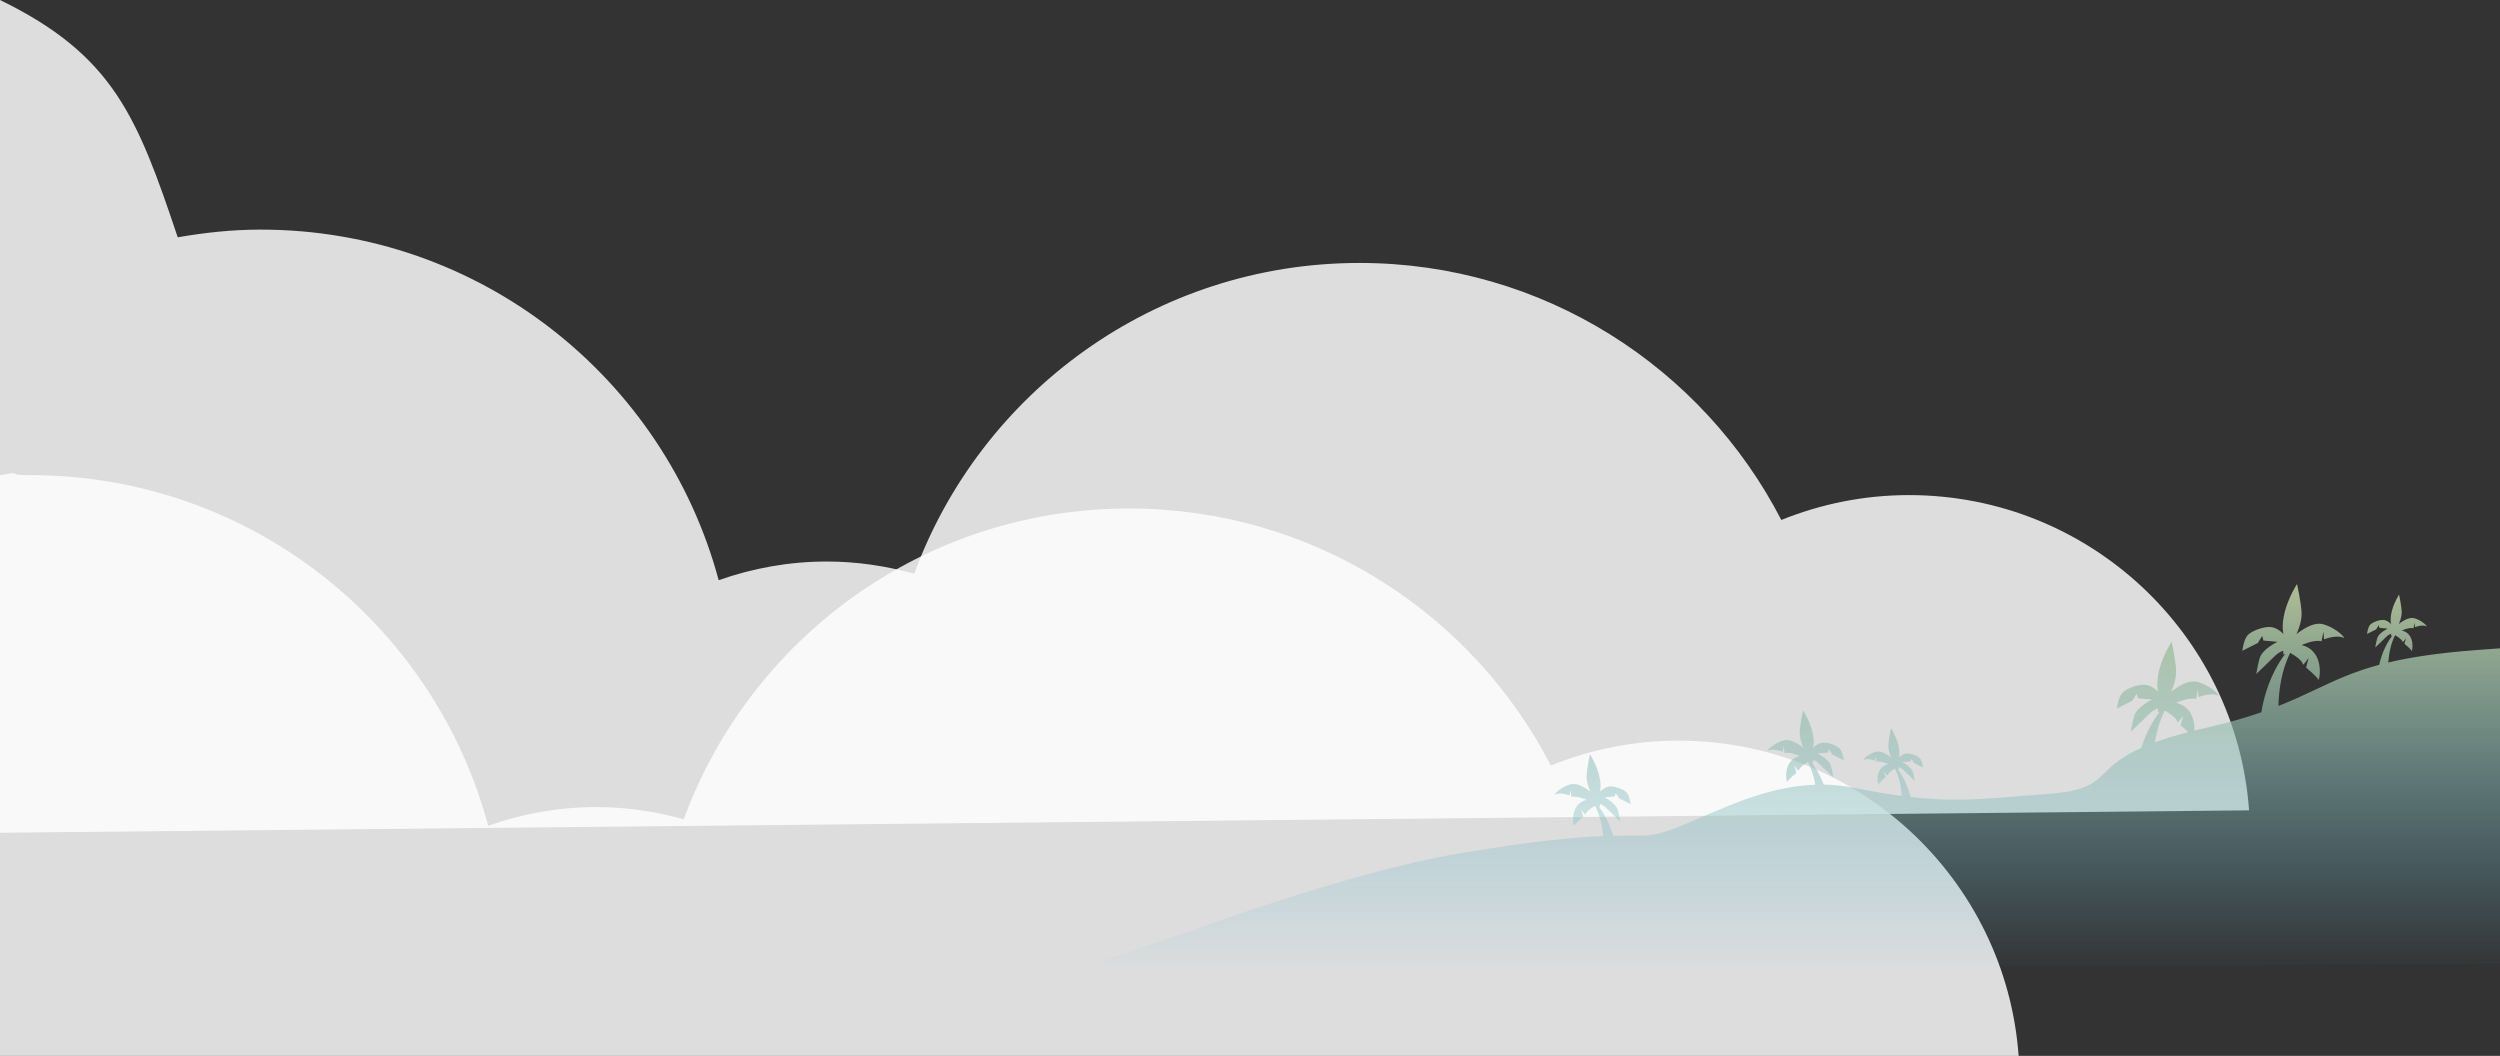 <svg width="1172" height="495" viewBox="0 0 1172 495" fill="none" xmlns="http://www.w3.org/2000/svg">
<rect x="0" y="0" width="1172" height="495" fill="#333333" stroke="none"/>
<path opacity="0.83" d="M0 390.395L1054.37 379.884C1048.4 297.301 979.324 232.098 894.91 232.098C873.719 232.098 853.581 236.297 835.083 243.762C798.203 172.26 723.507 123.27 637.337 123.27C541.333 123.27 459.729 184.041 428.586 268.957C415.473 265.341 401.775 263.241 387.609 263.241C369.813 263.241 352.836 266.391 336.914 271.99C311.508 177.392 225.221 107.64 122.192 107.64C108.845 107.64 95.966 109.04 83.321 111.256C64.355 54.684 53.154 25.895 0 0V371.375V390.395Z" fill="white"/>
<path opacity="0.83" d="M946.333 495C940.362 412.417 871.286 347.214 786.872 347.214C765.681 347.214 745.543 351.413 727.045 358.878C690.165 287.376 615.469 238.386 529.299 238.386C433.295 238.386 351.691 299.157 320.548 384.073C307.435 380.457 293.737 378.357 279.57 378.357C261.775 378.357 244.798 381.507 228.876 387.105C203.47 292.508 117.183 222.756 14.154 222.756C0.807 222.756 12.645 220.54 0 222.756V494.883V495H946.333Z" fill="white"/>
<path fill-rule="evenodd" clip-rule="evenodd" d="M1079.59 311.436C1079.15 309.3 1075.24 306.951 1073.65 306.075C1069.51 314.254 1068.3 323.674 1068.12 330.966C1074.82 328.319 1080.4 325.69 1085.76 323.163C1094.79 318.907 1103.21 314.939 1115.36 311.664C1116.82 305.217 1119.41 300.731 1121.57 297.902L1120.98 298.21V297.145C1120.98 297.145 1119.92 297.257 1118.68 298.546C1117.45 299.835 1113.53 303.534 1113.53 303.534C1113.53 303.534 1113.7 301.909 1114.43 299.275C1115.16 296.641 1119.41 294.679 1119.41 294.679L1115.49 294.343L1115.16 293.11L1114.37 294.343L1113.92 295.072L1109.67 297.201C1109.67 297.201 1110 294.175 1111.07 292.942C1112.13 291.709 1115.49 290.476 1117.45 290.644C1119.41 290.813 1120.98 292.606 1120.98 292.606C1120.98 292.606 1120.25 290.476 1121.32 286.385C1122.38 282.294 1124.68 278.764 1124.68 278.764C1124.68 278.764 1125.74 283.695 1125.91 286.553C1126.08 289.411 1124.51 292.606 1124.51 292.606C1124.51 292.606 1128.37 289.243 1131.4 289.748C1134.42 290.308 1137.78 293.166 1137.61 293.671C1135.65 292.606 1132.12 294.007 1132.12 294.007L1131.96 291.877L1131.45 294.511C1129.32 294.007 1125.96 295.576 1125.96 295.576C1132.52 297.201 1130.89 305.495 1130.56 305.159C1130.39 304.43 1127.2 301.796 1127.2 301.796L1127.92 299.163C1127.92 299.163 1126.36 301.46 1126.36 300.956C1126.04 299.707 1123.74 298.316 1122.82 297.8C1120.72 301.936 1119.9 306.618 1119.64 310.577C1129.83 308.146 1142.6 306.165 1160.02 304.825C1163.52 304.54 1166.9 304.296 1170.19 304.059C1170.8 304.015 1171.4 303.971 1172 303.928V451.698L539.69 455.961L512.138 451.698L557.971 436.521C557.971 436.521 633.577 408.5 683.98 400.094C718.255 394.378 736.991 392.549 751.637 391.964C751.172 387.417 750.078 382.342 747.76 377.782C746.571 378.439 743.699 380.173 743.345 381.768C743.345 382.44 741.329 379.526 741.329 379.526L742.225 382.888C742.225 382.888 738.193 386.251 737.969 387.148C737.521 387.596 735.504 377.004 743.793 374.987C743.793 374.987 739.537 372.969 736.793 373.642L736.121 370.279L735.896 372.969C735.896 372.969 731.416 371.176 728.896 372.521C728.672 371.848 732.928 368.262 736.793 367.589C740.601 366.917 745.585 371.176 745.585 371.176C745.585 371.176 743.569 367.141 743.793 363.498C744.017 359.912 745.361 353.579 745.361 353.579C745.361 353.579 748.273 358.062 749.617 363.274C750.961 368.43 750.065 371.176 750.065 371.176C750.065 371.176 752.082 368.934 754.546 368.71C757.01 368.486 761.322 370.055 762.666 371.624C764.01 373.193 764.459 377.004 764.459 377.004L759.082 374.314L758.466 373.362L757.458 371.792L757.01 373.362L752.082 373.81C752.082 373.81 757.458 376.276 758.41 379.694C759.306 383.057 759.53 385.074 759.53 385.074C759.53 385.074 754.602 380.367 752.978 378.741C751.354 377.116 750.065 376.948 750.065 376.948V378.293L749.392 377.956C751.713 381.002 754.412 385.543 756.301 391.813C761.321 391.688 765.969 391.688 770.787 391.688C777.864 391.688 787.131 387.67 798.061 382.932C813.04 376.437 831.142 368.589 851.011 367.872C850.399 364.331 849.354 360.642 847.628 357.239C846.414 357.914 843.606 359.626 843.256 361.201C843.256 361.874 841.24 358.959 841.24 358.959L842.136 362.322C842.136 362.322 838.104 365.684 837.88 366.581C837.432 367.029 835.416 356.438 843.704 354.42C843.704 354.42 839.448 352.403 836.704 353.075L836.032 349.713L835.808 352.403C835.808 352.403 831.327 350.609 828.807 351.954C828.583 351.282 832.839 347.695 836.704 347.023C840.512 346.35 845.496 350.609 845.496 350.609C845.496 350.609 843.48 346.574 843.704 342.932C843.928 339.345 845.272 333.012 845.272 333.012C845.272 333.012 848.185 337.496 849.529 342.708C850.873 347.863 849.977 350.609 849.977 350.609C849.977 350.609 851.993 348.368 854.457 348.144C856.921 347.919 861.233 349.488 862.578 351.058C863.922 352.627 864.37 356.438 864.37 356.438L858.993 353.748L858.377 352.795L857.369 351.226L856.921 352.795L851.993 353.243C851.993 353.243 857.369 355.709 858.321 359.071C859.217 362.434 859.441 364.452 859.441 364.452C859.441 364.452 854.513 359.744 852.889 358.119C851.265 356.494 849.977 356.325 849.977 356.325V357.67L849.143 357.253C851.043 359.723 853.213 363.204 854.988 367.826C859.51 367.886 864.117 368.336 868.794 369.272C877.4 370.994 884.831 372.246 891.52 373.124C891.26 369.176 890.439 364.516 888.347 360.399C887.422 360.915 885.123 362.306 884.811 363.555C884.811 364.059 883.242 361.762 883.242 361.762L883.971 364.396C883.971 364.396 880.778 367.03 880.61 367.758C880.274 368.094 878.65 359.8 885.203 358.175C885.203 358.175 881.842 356.606 879.714 357.11L879.21 354.476L879.042 356.606C879.042 356.606 875.514 355.205 873.554 356.27C873.386 355.765 876.746 352.907 879.77 352.347C882.794 351.842 886.659 355.205 886.659 355.205C886.659 355.205 885.091 352.011 885.259 349.152C885.427 346.294 886.491 341.363 886.491 341.363C886.491 341.363 888.787 344.893 889.851 348.984C890.915 353.075 890.187 355.205 890.187 355.205C890.187 355.205 891.755 353.412 893.715 353.243C895.675 353.075 899.036 354.308 900.1 355.541C901.164 356.774 901.5 359.8 901.5 359.8L897.243 357.671L896.795 356.942L896.011 355.709L895.675 356.942L891.755 357.278C891.755 357.278 896.011 359.24 896.739 361.874C897.467 364.508 897.636 366.133 897.636 366.133C897.636 366.133 893.715 362.434 892.483 361.145C891.251 359.856 890.187 359.744 890.187 359.744V360.809L889.596 360.502C891.686 363.237 894.177 367.521 895.657 373.63C915.348 375.86 928.871 374.735 948.883 373.071C952.721 372.752 956.797 372.413 961.2 372.074C977.856 370.792 981.615 367.163 986.693 362.262C990.203 358.875 994.342 354.879 1003.81 350.63C1006.29 342.957 1009.66 337.321 1012.59 333.462L1011.6 333.965V332.172C1011.6 332.172 1009.81 332.452 1007.68 334.581C1005.56 336.711 998.948 343.044 998.948 343.044C998.948 343.044 999.284 340.353 1000.46 335.814C1001.69 331.275 1008.92 327.968 1008.92 327.968L1002.31 327.352L1001.69 325.223L1000.4 327.296L999.62 328.529L992.395 332.172C992.395 332.172 993.011 327.072 994.803 324.942C996.652 322.813 1002.36 320.739 1005.67 321.019C1009.03 321.3 1011.72 324.326 1011.72 324.326C1011.72 324.326 1010.54 320.739 1012.33 313.79C1014.12 306.897 1018.05 300.845 1018.05 300.845C1018.05 300.845 1019.89 309.307 1020.17 314.126C1020.45 318.946 1017.77 324.382 1017.77 324.382C1017.77 324.382 1024.43 318.666 1029.53 319.562C1034.62 320.459 1040.33 325.278 1040.05 326.175C1036.75 324.382 1030.7 326.792 1030.7 326.792L1030.42 323.149L1029.53 327.688C1025.89 326.792 1020.17 329.482 1020.17 329.482C1027.67 331.291 1028.91 338.297 1028.73 342.503C1030.41 342.086 1032.17 341.669 1034.01 341.251C1044.49 338.867 1052.95 336.402 1060.12 333.924C1062.28 320.755 1067.27 311.82 1071.39 306.394L1070.41 306.897V305.104C1070.41 305.104 1068.62 305.384 1066.49 307.514C1064.36 309.643 1057.75 315.976 1057.75 315.976C1057.75 315.976 1058.09 313.286 1059.26 308.746C1060.5 304.207 1067.72 300.901 1067.72 300.901L1061.11 300.284L1060.5 298.155L1059.21 300.228L1058.42 301.461L1051.2 305.104C1051.2 305.104 1051.81 300.004 1053.61 297.874C1055.46 295.745 1061.17 293.671 1064.47 293.952C1067.83 294.232 1070.52 297.258 1070.52 297.258C1070.52 297.258 1069.34 293.671 1071.14 286.722C1072.93 279.829 1076.85 273.777 1076.85 273.777C1076.85 273.777 1078.7 282.239 1078.98 287.059C1079.26 291.878 1076.57 297.314 1076.57 297.314C1076.57 297.314 1083.23 291.598 1088.33 292.494C1093.43 293.391 1099.14 298.211 1098.86 299.107C1095.55 297.314 1089.51 299.724 1089.51 299.724L1089.23 296.081L1088.33 300.62C1084.69 299.724 1078.98 302.414 1078.98 302.414C1090.12 305.104 1087.43 319.282 1086.82 318.666C1086.54 317.489 1081.11 312.95 1081.11 312.95L1082.28 308.41C1082.28 308.41 1079.59 312.333 1079.59 311.436ZM1025.89 343.222C1024.26 341.658 1022.3 340.017 1022.3 340.017L1023.48 335.478C1023.48 335.478 1020.79 339.401 1020.79 338.504C1020.34 336.368 1016.44 334.019 1014.85 333.143C1012.43 337.906 1011.02 343.091 1010.22 348.031C1014.53 346.447 1019.68 344.838 1025.89 343.222Z" fill="url(#paint0_linear_5_654)"/>
<defs>
<linearGradient id="paint0_linear_5_654" x1="842.069" y1="273.777" x2="842.069" y2="455.961" gradientUnits="userSpaceOnUse">
<stop stop-color="#AEBE95"/>
<stop offset="1" stop-color="#68BBDD" stop-opacity="0"/>
</linearGradient>
</defs>
</svg>

